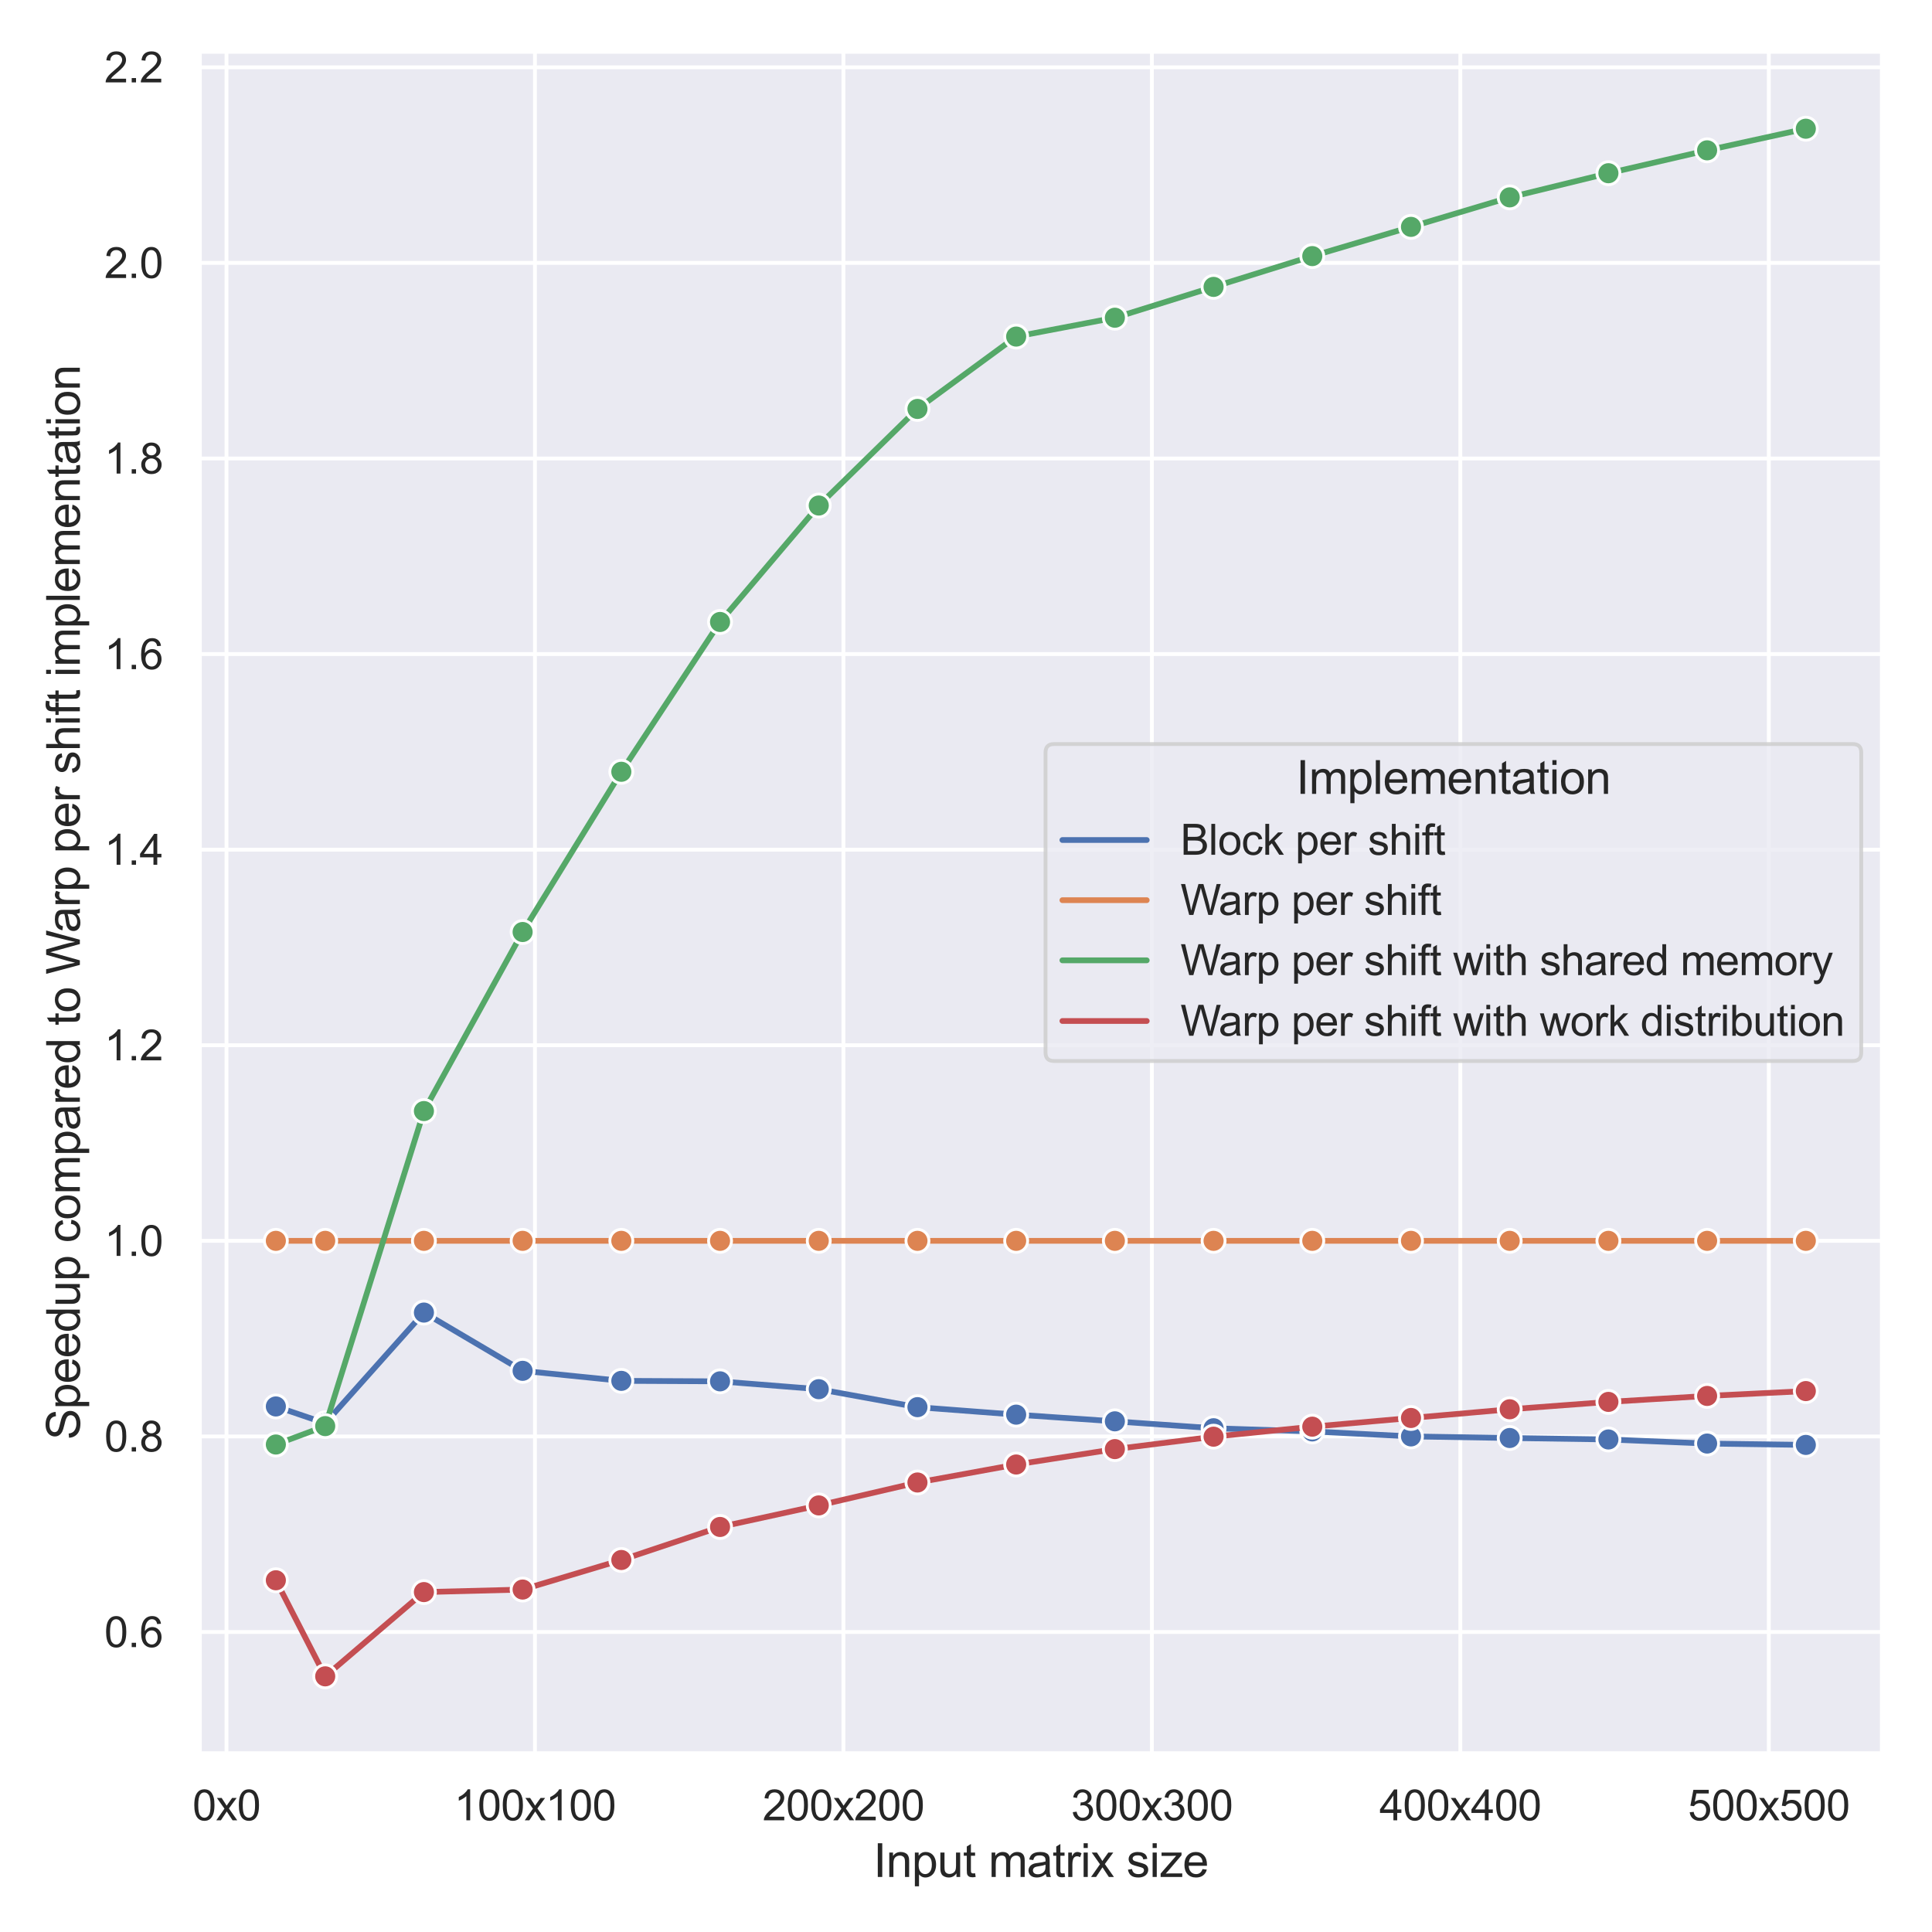 <?xml version="1.0" encoding="utf-8" standalone="no"?>
<!DOCTYPE svg PUBLIC "-//W3C//DTD SVG 1.1//EN"
  "http://www.w3.org/Graphics/SVG/1.1/DTD/svg11.dtd">
<svg xmlns:xlink="http://www.w3.org/1999/xlink" width="504pt" height="504pt" viewBox="0 0 504 504" xmlns="http://www.w3.org/2000/svg" version="1.1">
 <defs>
  <style type="text/css">*{stroke-linejoin: round; stroke-linecap: butt}</style>
 </defs>
 <g id="figure_1">
  <g id="patch_1">
   <path d="M 0 504 
L 504 504 
L 504 0 
L 0 0 
z
" style="fill: #ffffff"/>
  </g>
  <g id="axes_1">
   <g id="patch_2">
    <path d="M 52.007 457.493 
L 491.04 457.493 
L 491.04 13.392 
L 52.007 13.392 
z
" style="fill: #eaeaf2"/>
   </g>
   <g id="matplotlib.axis_1">
    <g id="xtick_1">
     <g id="line2d_1">
      <path d="M 59.088 457.493 
L 59.088 13.392 
" clip-path="url(#pd94c33c356)" style="fill: none; stroke: #ffffff; stroke-linecap: round"/>
     </g>
     <g id="text_1">
      <!-- 0x0 -->
      <g style="fill: #262626" transform="translate(50.221 474.867)scale(0.11 -0.11)">
       <defs>
        <path id="ArialMT-30" d="M 266 2259 
Q 266 3072 433 3567 
Q 600 4063 929 4331 
Q 1259 4600 1759 4600 
Q 2128 4600 2406 4451 
Q 2684 4303 2865 4023 
Q 3047 3744 3150 3342 
Q 3253 2941 3253 2259 
Q 3253 1453 3087 958 
Q 2922 463 2592 192 
Q 2263 -78 1759 -78 
Q 1097 -78 719 397 
Q 266 969 266 2259 
z
M 844 2259 
Q 844 1131 1108 757 
Q 1372 384 1759 384 
Q 2147 384 2411 759 
Q 2675 1134 2675 2259 
Q 2675 3391 2411 3762 
Q 2147 4134 1753 4134 
Q 1366 4134 1134 3806 
Q 844 3388 844 2259 
z
" transform="scale(0.016)"/>
        <path id="ArialMT-78" d="M 47 0 
L 1259 1725 
L 138 3319 
L 841 3319 
L 1350 2541 
Q 1494 2319 1581 2169 
Q 1719 2375 1834 2534 
L 2394 3319 
L 3066 3319 
L 1919 1756 
L 3153 0 
L 2463 0 
L 1781 1031 
L 1600 1309 
L 728 0 
L 47 0 
z
" transform="scale(0.016)"/>
       </defs>
       <use xlink:href="#ArialMT-30"/>
       <use xlink:href="#ArialMT-78" x="55.615"/>
       <use xlink:href="#ArialMT-30" x="105.615"/>
      </g>
     </g>
    </g>
    <g id="xtick_2">
     <g id="line2d_2">
      <path d="M 139.556 457.493 
L 139.556 13.392 
" clip-path="url(#pd94c33c356)" style="fill: none; stroke: #ffffff; stroke-linecap: round"/>
     </g>
     <g id="text_2">
      <!-- 100x100 -->
      <g style="fill: #262626" transform="translate(118.455 474.867)scale(0.11 -0.11)">
       <defs>
        <path id="ArialMT-31" d="M 2384 0 
L 1822 0 
L 1822 3584 
Q 1619 3391 1289 3197 
Q 959 3003 697 2906 
L 697 3450 
Q 1169 3672 1522 3987 
Q 1875 4303 2022 4600 
L 2384 4600 
L 2384 0 
z
" transform="scale(0.016)"/>
       </defs>
       <use xlink:href="#ArialMT-31"/>
       <use xlink:href="#ArialMT-30" x="55.615"/>
       <use xlink:href="#ArialMT-30" x="111.23"/>
       <use xlink:href="#ArialMT-78" x="166.846"/>
       <use xlink:href="#ArialMT-31" x="216.846"/>
       <use xlink:href="#ArialMT-30" x="272.461"/>
       <use xlink:href="#ArialMT-30" x="328.076"/>
      </g>
     </g>
    </g>
    <g id="xtick_3">
     <g id="line2d_3">
      <path d="M 220.024 457.493 
L 220.024 13.392 
" clip-path="url(#pd94c33c356)" style="fill: none; stroke: #ffffff; stroke-linecap: round"/>
     </g>
     <g id="text_3">
      <!-- 200x200 -->
      <g style="fill: #262626" transform="translate(198.923 474.867)scale(0.11 -0.11)">
       <defs>
        <path id="ArialMT-32" d="M 3222 541 
L 3222 0 
L 194 0 
Q 188 203 259 391 
Q 375 700 629 1000 
Q 884 1300 1366 1694 
Q 2113 2306 2375 2664 
Q 2638 3022 2638 3341 
Q 2638 3675 2398 3904 
Q 2159 4134 1775 4134 
Q 1369 4134 1125 3890 
Q 881 3647 878 3216 
L 300 3275 
Q 359 3922 746 4261 
Q 1134 4600 1788 4600 
Q 2447 4600 2831 4234 
Q 3216 3869 3216 3328 
Q 3216 3053 3103 2787 
Q 2991 2522 2730 2228 
Q 2469 1934 1863 1422 
Q 1356 997 1212 845 
Q 1069 694 975 541 
L 3222 541 
z
" transform="scale(0.016)"/>
       </defs>
       <use xlink:href="#ArialMT-32"/>
       <use xlink:href="#ArialMT-30" x="55.615"/>
       <use xlink:href="#ArialMT-30" x="111.23"/>
       <use xlink:href="#ArialMT-78" x="166.846"/>
       <use xlink:href="#ArialMT-32" x="216.846"/>
       <use xlink:href="#ArialMT-30" x="272.461"/>
       <use xlink:href="#ArialMT-30" x="328.076"/>
      </g>
     </g>
    </g>
    <g id="xtick_4">
     <g id="line2d_4">
      <path d="M 300.492 457.493 
L 300.492 13.392 
" clip-path="url(#pd94c33c356)" style="fill: none; stroke: #ffffff; stroke-linecap: round"/>
     </g>
     <g id="text_4">
      <!-- 300x300 -->
      <g style="fill: #262626" transform="translate(279.391 474.867)scale(0.11 -0.11)">
       <defs>
        <path id="ArialMT-33" d="M 269 1209 
L 831 1284 
Q 928 806 1161 595 
Q 1394 384 1728 384 
Q 2125 384 2398 659 
Q 2672 934 2672 1341 
Q 2672 1728 2419 1979 
Q 2166 2231 1775 2231 
Q 1616 2231 1378 2169 
L 1441 2663 
Q 1497 2656 1531 2656 
Q 1891 2656 2178 2843 
Q 2466 3031 2466 3422 
Q 2466 3731 2256 3934 
Q 2047 4138 1716 4138 
Q 1388 4138 1169 3931 
Q 950 3725 888 3313 
L 325 3413 
Q 428 3978 793 4289 
Q 1159 4600 1703 4600 
Q 2078 4600 2393 4439 
Q 2709 4278 2876 4000 
Q 3044 3722 3044 3409 
Q 3044 3113 2884 2869 
Q 2725 2625 2413 2481 
Q 2819 2388 3044 2092 
Q 3269 1797 3269 1353 
Q 3269 753 2831 336 
Q 2394 -81 1725 -81 
Q 1122 -81 723 278 
Q 325 638 269 1209 
z
" transform="scale(0.016)"/>
       </defs>
       <use xlink:href="#ArialMT-33"/>
       <use xlink:href="#ArialMT-30" x="55.615"/>
       <use xlink:href="#ArialMT-30" x="111.23"/>
       <use xlink:href="#ArialMT-78" x="166.846"/>
       <use xlink:href="#ArialMT-33" x="216.846"/>
       <use xlink:href="#ArialMT-30" x="272.461"/>
       <use xlink:href="#ArialMT-30" x="328.076"/>
      </g>
     </g>
    </g>
    <g id="xtick_5">
     <g id="line2d_5">
      <path d="M 380.96 457.493 
L 380.96 13.392 
" clip-path="url(#pd94c33c356)" style="fill: none; stroke: #ffffff; stroke-linecap: round"/>
     </g>
     <g id="text_5">
      <!-- 400x400 -->
      <g style="fill: #262626" transform="translate(359.859 474.867)scale(0.11 -0.11)">
       <defs>
        <path id="ArialMT-34" d="M 2069 0 
L 2069 1097 
L 81 1097 
L 81 1613 
L 2172 4581 
L 2631 4581 
L 2631 1613 
L 3250 1613 
L 3250 1097 
L 2631 1097 
L 2631 0 
L 2069 0 
z
M 2069 1613 
L 2069 3678 
L 634 1613 
L 2069 1613 
z
" transform="scale(0.016)"/>
       </defs>
       <use xlink:href="#ArialMT-34"/>
       <use xlink:href="#ArialMT-30" x="55.615"/>
       <use xlink:href="#ArialMT-30" x="111.23"/>
       <use xlink:href="#ArialMT-78" x="166.846"/>
       <use xlink:href="#ArialMT-34" x="216.846"/>
       <use xlink:href="#ArialMT-30" x="272.461"/>
       <use xlink:href="#ArialMT-30" x="328.076"/>
      </g>
     </g>
    </g>
    <g id="xtick_6">
     <g id="line2d_6">
      <path d="M 461.428 457.493 
L 461.428 13.392 
" clip-path="url(#pd94c33c356)" style="fill: none; stroke: #ffffff; stroke-linecap: round"/>
     </g>
     <g id="text_6">
      <!-- 500x500 -->
      <g style="fill: #262626" transform="translate(440.327 474.867)scale(0.11 -0.11)">
       <defs>
        <path id="ArialMT-35" d="M 266 1200 
L 856 1250 
Q 922 819 1161 601 
Q 1400 384 1738 384 
Q 2144 384 2425 690 
Q 2706 997 2706 1503 
Q 2706 1984 2436 2262 
Q 2166 2541 1728 2541 
Q 1456 2541 1237 2417 
Q 1019 2294 894 2097 
L 366 2166 
L 809 4519 
L 3088 4519 
L 3088 3981 
L 1259 3981 
L 1013 2750 
Q 1425 3038 1878 3038 
Q 2478 3038 2890 2622 
Q 3303 2206 3303 1553 
Q 3303 931 2941 478 
Q 2500 -78 1738 -78 
Q 1113 -78 717 272 
Q 322 622 266 1200 
z
" transform="scale(0.016)"/>
       </defs>
       <use xlink:href="#ArialMT-35"/>
       <use xlink:href="#ArialMT-30" x="55.615"/>
       <use xlink:href="#ArialMT-30" x="111.23"/>
       <use xlink:href="#ArialMT-78" x="166.846"/>
       <use xlink:href="#ArialMT-35" x="216.846"/>
       <use xlink:href="#ArialMT-30" x="272.461"/>
       <use xlink:href="#ArialMT-30" x="328.076"/>
      </g>
     </g>
    </g>
    <g id="text_7">
     <!-- Input matrix size -->
     <g style="fill: #262626" transform="translate(227.844 489.642)scale(0.12 -0.12)">
      <defs>
       <path id="ArialMT-49" d="M 597 0 
L 597 4581 
L 1203 4581 
L 1203 0 
L 597 0 
z
" transform="scale(0.016)"/>
       <path id="ArialMT-6e" d="M 422 0 
L 422 3319 
L 928 3319 
L 928 2847 
Q 1294 3394 1984 3394 
Q 2284 3394 2536 3286 
Q 2788 3178 2913 3003 
Q 3038 2828 3088 2588 
Q 3119 2431 3119 2041 
L 3119 0 
L 2556 0 
L 2556 2019 
Q 2556 2363 2490 2533 
Q 2425 2703 2258 2804 
Q 2091 2906 1866 2906 
Q 1506 2906 1245 2678 
Q 984 2450 984 1813 
L 984 0 
L 422 0 
z
" transform="scale(0.016)"/>
       <path id="ArialMT-70" d="M 422 -1272 
L 422 3319 
L 934 3319 
L 934 2888 
Q 1116 3141 1344 3267 
Q 1572 3394 1897 3394 
Q 2322 3394 2647 3175 
Q 2972 2956 3137 2557 
Q 3303 2159 3303 1684 
Q 3303 1175 3120 767 
Q 2938 359 2589 142 
Q 2241 -75 1856 -75 
Q 1575 -75 1351 44 
Q 1128 163 984 344 
L 984 -1272 
L 422 -1272 
z
M 931 1641 
Q 931 1000 1190 694 
Q 1450 388 1819 388 
Q 2194 388 2461 705 
Q 2728 1022 2728 1688 
Q 2728 2322 2467 2637 
Q 2206 2953 1844 2953 
Q 1484 2953 1207 2617 
Q 931 2281 931 1641 
z
" transform="scale(0.016)"/>
       <path id="ArialMT-75" d="M 2597 0 
L 2597 488 
Q 2209 -75 1544 -75 
Q 1250 -75 995 37 
Q 741 150 617 320 
Q 494 491 444 738 
Q 409 903 409 1263 
L 409 3319 
L 972 3319 
L 972 1478 
Q 972 1038 1006 884 
Q 1059 663 1231 536 
Q 1403 409 1656 409 
Q 1909 409 2131 539 
Q 2353 669 2445 892 
Q 2538 1116 2538 1541 
L 2538 3319 
L 3100 3319 
L 3100 0 
L 2597 0 
z
" transform="scale(0.016)"/>
       <path id="ArialMT-74" d="M 1650 503 
L 1731 6 
Q 1494 -44 1306 -44 
Q 1000 -44 831 53 
Q 663 150 594 308 
Q 525 466 525 972 
L 525 2881 
L 113 2881 
L 113 3319 
L 525 3319 
L 525 4141 
L 1084 4478 
L 1084 3319 
L 1650 3319 
L 1650 2881 
L 1084 2881 
L 1084 941 
Q 1084 700 1114 631 
Q 1144 563 1211 522 
Q 1278 481 1403 481 
Q 1497 481 1650 503 
z
" transform="scale(0.016)"/>
       <path id="ArialMT-20" transform="scale(0.016)"/>
       <path id="ArialMT-6d" d="M 422 0 
L 422 3319 
L 925 3319 
L 925 2853 
Q 1081 3097 1340 3245 
Q 1600 3394 1931 3394 
Q 2300 3394 2536 3241 
Q 2772 3088 2869 2813 
Q 3263 3394 3894 3394 
Q 4388 3394 4653 3120 
Q 4919 2847 4919 2278 
L 4919 0 
L 4359 0 
L 4359 2091 
Q 4359 2428 4304 2576 
Q 4250 2725 4106 2815 
Q 3963 2906 3769 2906 
Q 3419 2906 3187 2673 
Q 2956 2441 2956 1928 
L 2956 0 
L 2394 0 
L 2394 2156 
Q 2394 2531 2256 2718 
Q 2119 2906 1806 2906 
Q 1569 2906 1367 2781 
Q 1166 2656 1075 2415 
Q 984 2175 984 1722 
L 984 0 
L 422 0 
z
" transform="scale(0.016)"/>
       <path id="ArialMT-61" d="M 2588 409 
Q 2275 144 1986 34 
Q 1697 -75 1366 -75 
Q 819 -75 525 192 
Q 231 459 231 875 
Q 231 1119 342 1320 
Q 453 1522 633 1644 
Q 813 1766 1038 1828 
Q 1203 1872 1538 1913 
Q 2219 1994 2541 2106 
Q 2544 2222 2544 2253 
Q 2544 2597 2384 2738 
Q 2169 2928 1744 2928 
Q 1347 2928 1158 2789 
Q 969 2650 878 2297 
L 328 2372 
Q 403 2725 575 2942 
Q 747 3159 1072 3276 
Q 1397 3394 1825 3394 
Q 2250 3394 2515 3294 
Q 2781 3194 2906 3042 
Q 3031 2891 3081 2659 
Q 3109 2516 3109 2141 
L 3109 1391 
Q 3109 606 3145 398 
Q 3181 191 3288 0 
L 2700 0 
Q 2613 175 2588 409 
z
M 2541 1666 
Q 2234 1541 1622 1453 
Q 1275 1403 1131 1340 
Q 988 1278 909 1158 
Q 831 1038 831 891 
Q 831 666 1001 516 
Q 1172 366 1500 366 
Q 1825 366 2078 508 
Q 2331 650 2450 897 
Q 2541 1088 2541 1459 
L 2541 1666 
z
" transform="scale(0.016)"/>
       <path id="ArialMT-72" d="M 416 0 
L 416 3319 
L 922 3319 
L 922 2816 
Q 1116 3169 1280 3281 
Q 1444 3394 1641 3394 
Q 1925 3394 2219 3213 
L 2025 2691 
Q 1819 2813 1613 2813 
Q 1428 2813 1281 2702 
Q 1134 2591 1072 2394 
Q 978 2094 978 1738 
L 978 0 
L 416 0 
z
" transform="scale(0.016)"/>
       <path id="ArialMT-69" d="M 425 3934 
L 425 4581 
L 988 4581 
L 988 3934 
L 425 3934 
z
M 425 0 
L 425 3319 
L 988 3319 
L 988 0 
L 425 0 
z
" transform="scale(0.016)"/>
       <path id="ArialMT-73" d="M 197 991 
L 753 1078 
Q 800 744 1014 566 
Q 1228 388 1613 388 
Q 2000 388 2187 545 
Q 2375 703 2375 916 
Q 2375 1106 2209 1216 
Q 2094 1291 1634 1406 
Q 1016 1563 777 1677 
Q 538 1791 414 1992 
Q 291 2194 291 2438 
Q 291 2659 392 2848 
Q 494 3038 669 3163 
Q 800 3259 1026 3326 
Q 1253 3394 1513 3394 
Q 1903 3394 2198 3281 
Q 2494 3169 2634 2976 
Q 2775 2784 2828 2463 
L 2278 2388 
Q 2241 2644 2061 2787 
Q 1881 2931 1553 2931 
Q 1166 2931 1000 2803 
Q 834 2675 834 2503 
Q 834 2394 903 2306 
Q 972 2216 1119 2156 
Q 1203 2125 1616 2013 
Q 2213 1853 2448 1751 
Q 2684 1650 2818 1456 
Q 2953 1263 2953 975 
Q 2953 694 2789 445 
Q 2625 197 2315 61 
Q 2006 -75 1616 -75 
Q 969 -75 630 194 
Q 291 463 197 991 
z
" transform="scale(0.016)"/>
       <path id="ArialMT-7a" d="M 125 0 
L 125 456 
L 2238 2881 
Q 1878 2863 1603 2863 
L 250 2863 
L 250 3319 
L 2963 3319 
L 2963 2947 
L 1166 841 
L 819 456 
Q 1197 484 1528 484 
L 3063 484 
L 3063 0 
L 125 0 
z
" transform="scale(0.016)"/>
       <path id="ArialMT-65" d="M 2694 1069 
L 3275 997 
Q 3138 488 2766 206 
Q 2394 -75 1816 -75 
Q 1088 -75 661 373 
Q 234 822 234 1631 
Q 234 2469 665 2931 
Q 1097 3394 1784 3394 
Q 2450 3394 2872 2941 
Q 3294 2488 3294 1666 
Q 3294 1616 3291 1516 
L 816 1516 
Q 847 969 1125 678 
Q 1403 388 1819 388 
Q 2128 388 2347 550 
Q 2566 713 2694 1069 
z
M 847 1978 
L 2700 1978 
Q 2663 2397 2488 2606 
Q 2219 2931 1791 2931 
Q 1403 2931 1139 2672 
Q 875 2413 847 1978 
z
" transform="scale(0.016)"/>
      </defs>
      <use xlink:href="#ArialMT-49"/>
      <use xlink:href="#ArialMT-6e" x="27.783"/>
      <use xlink:href="#ArialMT-70" x="83.398"/>
      <use xlink:href="#ArialMT-75" x="139.014"/>
      <use xlink:href="#ArialMT-74" x="194.629"/>
      <use xlink:href="#ArialMT-20" x="222.412"/>
      <use xlink:href="#ArialMT-6d" x="250.195"/>
      <use xlink:href="#ArialMT-61" x="333.496"/>
      <use xlink:href="#ArialMT-74" x="389.111"/>
      <use xlink:href="#ArialMT-72" x="416.895"/>
      <use xlink:href="#ArialMT-69" x="450.195"/>
      <use xlink:href="#ArialMT-78" x="472.412"/>
      <use xlink:href="#ArialMT-20" x="522.412"/>
      <use xlink:href="#ArialMT-73" x="550.195"/>
      <use xlink:href="#ArialMT-69" x="600.195"/>
      <use xlink:href="#ArialMT-7a" x="622.412"/>
      <use xlink:href="#ArialMT-65" x="672.412"/>
     </g>
    </g>
   </g>
   <g id="matplotlib.axis_2">
    <g id="ytick_1">
     <g id="line2d_7">
      <path d="M 52.007 425.742 
L 491.04 425.742 
" clip-path="url(#pd94c33c356)" style="fill: none; stroke: #ffffff; stroke-linecap: round"/>
     </g>
     <g id="text_8">
      <!-- 0.6 -->
      <g style="fill: #262626" transform="translate(27.217 429.679)scale(0.11 -0.11)">
       <defs>
        <path id="ArialMT-2e" d="M 581 0 
L 581 641 
L 1222 641 
L 1222 0 
L 581 0 
z
" transform="scale(0.016)"/>
        <path id="ArialMT-36" d="M 3184 3459 
L 2625 3416 
Q 2550 3747 2413 3897 
Q 2184 4138 1850 4138 
Q 1581 4138 1378 3988 
Q 1113 3794 959 3422 
Q 806 3050 800 2363 
Q 1003 2672 1297 2822 
Q 1591 2972 1913 2972 
Q 2475 2972 2870 2558 
Q 3266 2144 3266 1488 
Q 3266 1056 3080 686 
Q 2894 316 2569 119 
Q 2244 -78 1831 -78 
Q 1128 -78 684 439 
Q 241 956 241 2144 
Q 241 3472 731 4075 
Q 1159 4600 1884 4600 
Q 2425 4600 2770 4297 
Q 3116 3994 3184 3459 
z
M 888 1484 
Q 888 1194 1011 928 
Q 1134 663 1356 523 
Q 1578 384 1822 384 
Q 2178 384 2434 671 
Q 2691 959 2691 1453 
Q 2691 1928 2437 2201 
Q 2184 2475 1800 2475 
Q 1419 2475 1153 2201 
Q 888 1928 888 1484 
z
" transform="scale(0.016)"/>
       </defs>
       <use xlink:href="#ArialMT-30"/>
       <use xlink:href="#ArialMT-2e" x="55.615"/>
       <use xlink:href="#ArialMT-36" x="83.398"/>
      </g>
     </g>
    </g>
    <g id="ytick_2">
     <g id="line2d_8">
      <path d="M 52.007 374.719 
L 491.04 374.719 
" clip-path="url(#pd94c33c356)" style="fill: none; stroke: #ffffff; stroke-linecap: round"/>
     </g>
     <g id="text_9">
      <!-- 0.8 -->
      <g style="fill: #262626" transform="translate(27.217 378.656)scale(0.11 -0.11)">
       <defs>
        <path id="ArialMT-38" d="M 1131 2484 
Q 781 2613 612 2850 
Q 444 3088 444 3419 
Q 444 3919 803 4259 
Q 1163 4600 1759 4600 
Q 2359 4600 2725 4251 
Q 3091 3903 3091 3403 
Q 3091 3084 2923 2848 
Q 2756 2613 2416 2484 
Q 2838 2347 3058 2040 
Q 3278 1734 3278 1309 
Q 3278 722 2862 322 
Q 2447 -78 1769 -78 
Q 1091 -78 675 323 
Q 259 725 259 1325 
Q 259 1772 486 2073 
Q 713 2375 1131 2484 
z
M 1019 3438 
Q 1019 3113 1228 2906 
Q 1438 2700 1772 2700 
Q 2097 2700 2305 2904 
Q 2513 3109 2513 3406 
Q 2513 3716 2298 3927 
Q 2084 4138 1766 4138 
Q 1444 4138 1231 3931 
Q 1019 3725 1019 3438 
z
M 838 1322 
Q 838 1081 952 856 
Q 1066 631 1291 507 
Q 1516 384 1775 384 
Q 2178 384 2440 643 
Q 2703 903 2703 1303 
Q 2703 1709 2433 1975 
Q 2163 2241 1756 2241 
Q 1359 2241 1098 1978 
Q 838 1716 838 1322 
z
" transform="scale(0.016)"/>
       </defs>
       <use xlink:href="#ArialMT-30"/>
       <use xlink:href="#ArialMT-2e" x="55.615"/>
       <use xlink:href="#ArialMT-38" x="83.398"/>
      </g>
     </g>
    </g>
    <g id="ytick_3">
     <g id="line2d_9">
      <path d="M 52.007 323.696 
L 491.04 323.696 
" clip-path="url(#pd94c33c356)" style="fill: none; stroke: #ffffff; stroke-linecap: round"/>
     </g>
     <g id="text_10">
      <!-- 1.0 -->
      <g style="fill: #262626" transform="translate(27.217 327.632)scale(0.11 -0.11)">
       <use xlink:href="#ArialMT-31"/>
       <use xlink:href="#ArialMT-2e" x="55.615"/>
       <use xlink:href="#ArialMT-30" x="83.398"/>
      </g>
     </g>
    </g>
    <g id="ytick_4">
     <g id="line2d_10">
      <path d="M 52.007 272.672 
L 491.04 272.672 
" clip-path="url(#pd94c33c356)" style="fill: none; stroke: #ffffff; stroke-linecap: round"/>
     </g>
     <g id="text_11">
      <!-- 1.2 -->
      <g style="fill: #262626" transform="translate(27.217 276.609)scale(0.11 -0.11)">
       <use xlink:href="#ArialMT-31"/>
       <use xlink:href="#ArialMT-2e" x="55.615"/>
       <use xlink:href="#ArialMT-32" x="83.398"/>
      </g>
     </g>
    </g>
    <g id="ytick_5">
     <g id="line2d_11">
      <path d="M 52.007 221.649 
L 491.04 221.649 
" clip-path="url(#pd94c33c356)" style="fill: none; stroke: #ffffff; stroke-linecap: round"/>
     </g>
     <g id="text_12">
      <!-- 1.4 -->
      <g style="fill: #262626" transform="translate(27.217 225.586)scale(0.11 -0.11)">
       <use xlink:href="#ArialMT-31"/>
       <use xlink:href="#ArialMT-2e" x="55.615"/>
       <use xlink:href="#ArialMT-34" x="83.398"/>
      </g>
     </g>
    </g>
    <g id="ytick_6">
     <g id="line2d_12">
      <path d="M 52.007 170.626 
L 491.04 170.626 
" clip-path="url(#pd94c33c356)" style="fill: none; stroke: #ffffff; stroke-linecap: round"/>
     </g>
     <g id="text_13">
      <!-- 1.6 -->
      <g style="fill: #262626" transform="translate(27.217 174.563)scale(0.11 -0.11)">
       <use xlink:href="#ArialMT-31"/>
       <use xlink:href="#ArialMT-2e" x="55.615"/>
       <use xlink:href="#ArialMT-36" x="83.398"/>
      </g>
     </g>
    </g>
    <g id="ytick_7">
     <g id="line2d_13">
      <path d="M 52.007 119.603 
L 491.04 119.603 
" clip-path="url(#pd94c33c356)" style="fill: none; stroke: #ffffff; stroke-linecap: round"/>
     </g>
     <g id="text_14">
      <!-- 1.8 -->
      <g style="fill: #262626" transform="translate(27.217 123.539)scale(0.11 -0.11)">
       <use xlink:href="#ArialMT-31"/>
       <use xlink:href="#ArialMT-2e" x="55.615"/>
       <use xlink:href="#ArialMT-38" x="83.398"/>
      </g>
     </g>
    </g>
    <g id="ytick_8">
     <g id="line2d_14">
      <path d="M 52.007 68.579 
L 491.04 68.579 
" clip-path="url(#pd94c33c356)" style="fill: none; stroke: #ffffff; stroke-linecap: round"/>
     </g>
     <g id="text_15">
      <!-- 2.0 -->
      <g style="fill: #262626" transform="translate(27.217 72.516)scale(0.11 -0.11)">
       <use xlink:href="#ArialMT-32"/>
       <use xlink:href="#ArialMT-2e" x="55.615"/>
       <use xlink:href="#ArialMT-30" x="83.398"/>
      </g>
     </g>
    </g>
    <g id="ytick_9">
     <g id="line2d_15">
      <path d="M 52.007 17.556 
L 491.04 17.556 
" clip-path="url(#pd94c33c356)" style="fill: none; stroke: #ffffff; stroke-linecap: round"/>
     </g>
     <g id="text_16">
      <!-- 2.2 -->
      <g style="fill: #262626" transform="translate(27.217 21.493)scale(0.11 -0.11)">
       <use xlink:href="#ArialMT-32"/>
       <use xlink:href="#ArialMT-2e" x="55.615"/>
       <use xlink:href="#ArialMT-32" x="83.398"/>
      </g>
     </g>
    </g>
    <g id="text_17">
     <!-- Speedup compared to Warp per shift implementation -->
     <g style="fill: #262626" transform="translate(20.832 375.615)rotate(-90)scale(0.12 -0.12)">
      <defs>
       <path id="ArialMT-53" d="M 288 1472 
L 859 1522 
Q 900 1178 1048 958 
Q 1197 738 1509 602 
Q 1822 466 2213 466 
Q 2559 466 2825 569 
Q 3091 672 3220 851 
Q 3350 1031 3350 1244 
Q 3350 1459 3225 1620 
Q 3100 1781 2813 1891 
Q 2628 1963 1997 2114 
Q 1366 2266 1113 2400 
Q 784 2572 623 2826 
Q 463 3081 463 3397 
Q 463 3744 659 4045 
Q 856 4347 1234 4503 
Q 1613 4659 2075 4659 
Q 2584 4659 2973 4495 
Q 3363 4331 3572 4012 
Q 3781 3694 3797 3291 
L 3216 3247 
Q 3169 3681 2898 3903 
Q 2628 4125 2100 4125 
Q 1550 4125 1298 3923 
Q 1047 3722 1047 3438 
Q 1047 3191 1225 3031 
Q 1400 2872 2139 2705 
Q 2878 2538 3153 2413 
Q 3553 2228 3743 1945 
Q 3934 1663 3934 1294 
Q 3934 928 3725 604 
Q 3516 281 3123 101 
Q 2731 -78 2241 -78 
Q 1619 -78 1198 103 
Q 778 284 539 648 
Q 300 1013 288 1472 
z
" transform="scale(0.016)"/>
       <path id="ArialMT-64" d="M 2575 0 
L 2575 419 
Q 2259 -75 1647 -75 
Q 1250 -75 917 144 
Q 584 363 401 755 
Q 219 1147 219 1656 
Q 219 2153 384 2558 
Q 550 2963 881 3178 
Q 1213 3394 1622 3394 
Q 1922 3394 2156 3267 
Q 2391 3141 2538 2938 
L 2538 4581 
L 3097 4581 
L 3097 0 
L 2575 0 
z
M 797 1656 
Q 797 1019 1065 703 
Q 1334 388 1700 388 
Q 2069 388 2326 689 
Q 2584 991 2584 1609 
Q 2584 2291 2321 2609 
Q 2059 2928 1675 2928 
Q 1300 2928 1048 2622 
Q 797 2316 797 1656 
z
" transform="scale(0.016)"/>
       <path id="ArialMT-63" d="M 2588 1216 
L 3141 1144 
Q 3050 572 2676 248 
Q 2303 -75 1759 -75 
Q 1078 -75 664 370 
Q 250 816 250 1647 
Q 250 2184 428 2587 
Q 606 2991 970 3192 
Q 1334 3394 1763 3394 
Q 2303 3394 2647 3120 
Q 2991 2847 3088 2344 
L 2541 2259 
Q 2463 2594 2264 2762 
Q 2066 2931 1784 2931 
Q 1359 2931 1093 2626 
Q 828 2322 828 1663 
Q 828 994 1084 691 
Q 1341 388 1753 388 
Q 2084 388 2306 591 
Q 2528 794 2588 1216 
z
" transform="scale(0.016)"/>
       <path id="ArialMT-6f" d="M 213 1659 
Q 213 2581 725 3025 
Q 1153 3394 1769 3394 
Q 2453 3394 2887 2945 
Q 3322 2497 3322 1706 
Q 3322 1066 3130 698 
Q 2938 331 2570 128 
Q 2203 -75 1769 -75 
Q 1072 -75 642 372 
Q 213 819 213 1659 
z
M 791 1659 
Q 791 1022 1069 705 
Q 1347 388 1769 388 
Q 2188 388 2466 706 
Q 2744 1025 2744 1678 
Q 2744 2294 2464 2611 
Q 2184 2928 1769 2928 
Q 1347 2928 1069 2612 
Q 791 2297 791 1659 
z
" transform="scale(0.016)"/>
       <path id="ArialMT-57" d="M 1294 0 
L 78 4581 
L 700 4581 
L 1397 1578 
Q 1509 1106 1591 641 
Q 1766 1375 1797 1488 
L 2669 4581 
L 3400 4581 
L 4056 2263 
Q 4303 1400 4413 641 
Q 4500 1075 4641 1638 
L 5359 4581 
L 5969 4581 
L 4713 0 
L 4128 0 
L 3163 3491 
Q 3041 3928 3019 4028 
Q 2947 3713 2884 3491 
L 1913 0 
L 1294 0 
z
" transform="scale(0.016)"/>
       <path id="ArialMT-68" d="M 422 0 
L 422 4581 
L 984 4581 
L 984 2938 
Q 1378 3394 1978 3394 
Q 2347 3394 2619 3248 
Q 2891 3103 3008 2847 
Q 3125 2591 3125 2103 
L 3125 0 
L 2563 0 
L 2563 2103 
Q 2563 2525 2380 2717 
Q 2197 2909 1863 2909 
Q 1613 2909 1392 2779 
Q 1172 2650 1078 2428 
Q 984 2206 984 1816 
L 984 0 
L 422 0 
z
" transform="scale(0.016)"/>
       <path id="ArialMT-66" d="M 556 0 
L 556 2881 
L 59 2881 
L 59 3319 
L 556 3319 
L 556 3672 
Q 556 4006 616 4169 
Q 697 4388 901 4523 
Q 1106 4659 1475 4659 
Q 1713 4659 2000 4603 
L 1916 4113 
Q 1741 4144 1584 4144 
Q 1328 4144 1222 4034 
Q 1116 3925 1116 3625 
L 1116 3319 
L 1763 3319 
L 1763 2881 
L 1116 2881 
L 1116 0 
L 556 0 
z
" transform="scale(0.016)"/>
       <path id="ArialMT-6c" d="M 409 0 
L 409 4581 
L 972 4581 
L 972 0 
L 409 0 
z
" transform="scale(0.016)"/>
      </defs>
      <use xlink:href="#ArialMT-53"/>
      <use xlink:href="#ArialMT-70" x="66.699"/>
      <use xlink:href="#ArialMT-65" x="122.314"/>
      <use xlink:href="#ArialMT-65" x="177.93"/>
      <use xlink:href="#ArialMT-64" x="233.545"/>
      <use xlink:href="#ArialMT-75" x="289.16"/>
      <use xlink:href="#ArialMT-70" x="344.775"/>
      <use xlink:href="#ArialMT-20" x="400.391"/>
      <use xlink:href="#ArialMT-63" x="428.174"/>
      <use xlink:href="#ArialMT-6f" x="478.174"/>
      <use xlink:href="#ArialMT-6d" x="533.789"/>
      <use xlink:href="#ArialMT-70" x="617.09"/>
      <use xlink:href="#ArialMT-61" x="672.705"/>
      <use xlink:href="#ArialMT-72" x="728.32"/>
      <use xlink:href="#ArialMT-65" x="761.621"/>
      <use xlink:href="#ArialMT-64" x="817.236"/>
      <use xlink:href="#ArialMT-20" x="872.852"/>
      <use xlink:href="#ArialMT-74" x="900.635"/>
      <use xlink:href="#ArialMT-6f" x="928.418"/>
      <use xlink:href="#ArialMT-20" x="984.033"/>
      <use xlink:href="#ArialMT-57" x="1011.816"/>
      <use xlink:href="#ArialMT-61" x="1102.451"/>
      <use xlink:href="#ArialMT-72" x="1158.066"/>
      <use xlink:href="#ArialMT-70" x="1191.367"/>
      <use xlink:href="#ArialMT-20" x="1246.982"/>
      <use xlink:href="#ArialMT-70" x="1274.766"/>
      <use xlink:href="#ArialMT-65" x="1330.381"/>
      <use xlink:href="#ArialMT-72" x="1385.996"/>
      <use xlink:href="#ArialMT-20" x="1419.297"/>
      <use xlink:href="#ArialMT-73" x="1447.08"/>
      <use xlink:href="#ArialMT-68" x="1497.08"/>
      <use xlink:href="#ArialMT-69" x="1552.695"/>
      <use xlink:href="#ArialMT-66" x="1574.912"/>
      <use xlink:href="#ArialMT-74" x="1602.695"/>
      <use xlink:href="#ArialMT-20" x="1630.479"/>
      <use xlink:href="#ArialMT-69" x="1658.262"/>
      <use xlink:href="#ArialMT-6d" x="1680.479"/>
      <use xlink:href="#ArialMT-70" x="1763.779"/>
      <use xlink:href="#ArialMT-6c" x="1819.395"/>
      <use xlink:href="#ArialMT-65" x="1841.611"/>
      <use xlink:href="#ArialMT-6d" x="1897.227"/>
      <use xlink:href="#ArialMT-65" x="1980.527"/>
      <use xlink:href="#ArialMT-6e" x="2036.143"/>
      <use xlink:href="#ArialMT-74" x="2091.758"/>
      <use xlink:href="#ArialMT-61" x="2119.541"/>
      <use xlink:href="#ArialMT-74" x="2175.156"/>
      <use xlink:href="#ArialMT-69" x="2202.939"/>
      <use xlink:href="#ArialMT-6f" x="2225.156"/>
      <use xlink:href="#ArialMT-6e" x="2280.771"/>
     </g>
    </g>
   </g>
   <g id="line2d_16">
    <path d="M 71.963 366.902 
L 84.838 371.277 
L 110.588 342.411 
L 136.337 357.606 
L 162.087 360.223 
L 187.837 360.351 
L 213.587 362.398 
L 239.336 367.082 
L 265.086 369.039 
L 290.836 370.782 
L 316.585 372.584 
L 342.335 373.416 
L 368.085 374.717 
L 393.835 375.132 
L 419.584 375.513 
L 445.334 376.578 
L 471.084 376.934 
" clip-path="url(#pd94c33c356)" style="fill: none; stroke: #4c72b0; stroke-width: 1.5; stroke-linecap: round"/>
    <defs>
     <path id="m86b4da14db" d="M 0 3 
C 0.796 3 1.559 2.684 2.121 2.121 
C 2.684 1.559 3 0.796 3 0 
C 3 -0.796 2.684 -1.559 2.121 -2.121 
C 1.559 -2.684 0.796 -3 0 -3 
C -0.796 -3 -1.559 -2.684 -2.121 -2.121 
C -2.684 -1.559 -3 -0.796 -3 0 
C -3 0.796 -2.684 1.559 -2.121 2.121 
C -1.559 2.684 -0.796 3 0 3 
z
" style="stroke: #ffffff; stroke-width: 0.75"/>
    </defs>
    <g clip-path="url(#pd94c33c356)">
     <use xlink:href="#m86b4da14db" x="71.963" y="366.902" style="fill: #4c72b0; stroke: #ffffff; stroke-width: 0.75"/>
     <use xlink:href="#m86b4da14db" x="84.838" y="371.277" style="fill: #4c72b0; stroke: #ffffff; stroke-width: 0.75"/>
     <use xlink:href="#m86b4da14db" x="110.588" y="342.411" style="fill: #4c72b0; stroke: #ffffff; stroke-width: 0.75"/>
     <use xlink:href="#m86b4da14db" x="136.337" y="357.606" style="fill: #4c72b0; stroke: #ffffff; stroke-width: 0.75"/>
     <use xlink:href="#m86b4da14db" x="162.087" y="360.223" style="fill: #4c72b0; stroke: #ffffff; stroke-width: 0.75"/>
     <use xlink:href="#m86b4da14db" x="187.837" y="360.351" style="fill: #4c72b0; stroke: #ffffff; stroke-width: 0.75"/>
     <use xlink:href="#m86b4da14db" x="213.587" y="362.398" style="fill: #4c72b0; stroke: #ffffff; stroke-width: 0.75"/>
     <use xlink:href="#m86b4da14db" x="239.336" y="367.082" style="fill: #4c72b0; stroke: #ffffff; stroke-width: 0.75"/>
     <use xlink:href="#m86b4da14db" x="265.086" y="369.039" style="fill: #4c72b0; stroke: #ffffff; stroke-width: 0.75"/>
     <use xlink:href="#m86b4da14db" x="290.836" y="370.782" style="fill: #4c72b0; stroke: #ffffff; stroke-width: 0.75"/>
     <use xlink:href="#m86b4da14db" x="316.585" y="372.584" style="fill: #4c72b0; stroke: #ffffff; stroke-width: 0.75"/>
     <use xlink:href="#m86b4da14db" x="342.335" y="373.416" style="fill: #4c72b0; stroke: #ffffff; stroke-width: 0.75"/>
     <use xlink:href="#m86b4da14db" x="368.085" y="374.717" style="fill: #4c72b0; stroke: #ffffff; stroke-width: 0.75"/>
     <use xlink:href="#m86b4da14db" x="393.835" y="375.132" style="fill: #4c72b0; stroke: #ffffff; stroke-width: 0.75"/>
     <use xlink:href="#m86b4da14db" x="419.584" y="375.513" style="fill: #4c72b0; stroke: #ffffff; stroke-width: 0.75"/>
     <use xlink:href="#m86b4da14db" x="445.334" y="376.578" style="fill: #4c72b0; stroke: #ffffff; stroke-width: 0.75"/>
     <use xlink:href="#m86b4da14db" x="471.084" y="376.934" style="fill: #4c72b0; stroke: #ffffff; stroke-width: 0.75"/>
    </g>
   </g>
   <g id="line2d_17">
    <path d="M 71.963 323.696 
L 84.838 323.696 
L 110.588 323.696 
L 136.337 323.696 
L 162.087 323.696 
L 187.837 323.696 
L 213.587 323.696 
L 239.336 323.696 
L 265.086 323.696 
L 290.836 323.696 
L 316.585 323.696 
L 342.335 323.696 
L 368.085 323.696 
L 393.835 323.696 
L 419.584 323.696 
L 445.334 323.696 
L 471.084 323.696 
" clip-path="url(#pd94c33c356)" style="fill: none; stroke: #dd8452; stroke-width: 1.5; stroke-linecap: round"/>
    <defs>
     <path id="mbd9ee29e0e" d="M 0 3 
C 0.796 3 1.559 2.684 2.121 2.121 
C 2.684 1.559 3 0.796 3 0 
C 3 -0.796 2.684 -1.559 2.121 -2.121 
C 1.559 -2.684 0.796 -3 0 -3 
C -0.796 -3 -1.559 -2.684 -2.121 -2.121 
C -2.684 -1.559 -3 -0.796 -3 0 
C -3 0.796 -2.684 1.559 -2.121 2.121 
C -1.559 2.684 -0.796 3 0 3 
z
" style="stroke: #ffffff; stroke-width: 0.75"/>
    </defs>
    <g clip-path="url(#pd94c33c356)">
     <use xlink:href="#mbd9ee29e0e" x="71.963" y="323.696" style="fill: #dd8452; stroke: #ffffff; stroke-width: 0.75"/>
     <use xlink:href="#mbd9ee29e0e" x="84.838" y="323.696" style="fill: #dd8452; stroke: #ffffff; stroke-width: 0.75"/>
     <use xlink:href="#mbd9ee29e0e" x="110.588" y="323.696" style="fill: #dd8452; stroke: #ffffff; stroke-width: 0.75"/>
     <use xlink:href="#mbd9ee29e0e" x="136.337" y="323.696" style="fill: #dd8452; stroke: #ffffff; stroke-width: 0.75"/>
     <use xlink:href="#mbd9ee29e0e" x="162.087" y="323.696" style="fill: #dd8452; stroke: #ffffff; stroke-width: 0.75"/>
     <use xlink:href="#mbd9ee29e0e" x="187.837" y="323.696" style="fill: #dd8452; stroke: #ffffff; stroke-width: 0.75"/>
     <use xlink:href="#mbd9ee29e0e" x="213.587" y="323.696" style="fill: #dd8452; stroke: #ffffff; stroke-width: 0.75"/>
     <use xlink:href="#mbd9ee29e0e" x="239.336" y="323.696" style="fill: #dd8452; stroke: #ffffff; stroke-width: 0.75"/>
     <use xlink:href="#mbd9ee29e0e" x="265.086" y="323.696" style="fill: #dd8452; stroke: #ffffff; stroke-width: 0.75"/>
     <use xlink:href="#mbd9ee29e0e" x="290.836" y="323.696" style="fill: #dd8452; stroke: #ffffff; stroke-width: 0.75"/>
     <use xlink:href="#mbd9ee29e0e" x="316.585" y="323.696" style="fill: #dd8452; stroke: #ffffff; stroke-width: 0.75"/>
     <use xlink:href="#mbd9ee29e0e" x="342.335" y="323.696" style="fill: #dd8452; stroke: #ffffff; stroke-width: 0.75"/>
     <use xlink:href="#mbd9ee29e0e" x="368.085" y="323.696" style="fill: #dd8452; stroke: #ffffff; stroke-width: 0.75"/>
     <use xlink:href="#mbd9ee29e0e" x="393.835" y="323.696" style="fill: #dd8452; stroke: #ffffff; stroke-width: 0.75"/>
     <use xlink:href="#mbd9ee29e0e" x="419.584" y="323.696" style="fill: #dd8452; stroke: #ffffff; stroke-width: 0.75"/>
     <use xlink:href="#mbd9ee29e0e" x="445.334" y="323.696" style="fill: #dd8452; stroke: #ffffff; stroke-width: 0.75"/>
     <use xlink:href="#mbd9ee29e0e" x="471.084" y="323.696" style="fill: #dd8452; stroke: #ffffff; stroke-width: 0.75"/>
    </g>
   </g>
   <g id="line2d_18">
    <path d="M 71.963 376.829 
L 84.838 372.03 
L 110.588 289.842 
L 136.337 243.134 
L 162.087 201.334 
L 187.837 162.252 
L 213.587 131.876 
L 239.336 106.677 
L 265.086 87.8 
L 290.836 82.884 
L 316.585 74.843 
L 342.335 66.81 
L 368.085 59.183 
L 393.835 51.487 
L 419.584 45.189 
L 445.334 39.217 
L 471.084 33.578 
" clip-path="url(#pd94c33c356)" style="fill: none; stroke: #55a868; stroke-width: 1.5; stroke-linecap: round"/>
    <defs>
     <path id="mbd9239a428" d="M 0 3 
C 0.796 3 1.559 2.684 2.121 2.121 
C 2.684 1.559 3 0.796 3 0 
C 3 -0.796 2.684 -1.559 2.121 -2.121 
C 1.559 -2.684 0.796 -3 0 -3 
C -0.796 -3 -1.559 -2.684 -2.121 -2.121 
C -2.684 -1.559 -3 -0.796 -3 0 
C -3 0.796 -2.684 1.559 -2.121 2.121 
C -1.559 2.684 -0.796 3 0 3 
z
" style="stroke: #ffffff; stroke-width: 0.75"/>
    </defs>
    <g clip-path="url(#pd94c33c356)">
     <use xlink:href="#mbd9239a428" x="71.963" y="376.829" style="fill: #55a868; stroke: #ffffff; stroke-width: 0.75"/>
     <use xlink:href="#mbd9239a428" x="84.838" y="372.03" style="fill: #55a868; stroke: #ffffff; stroke-width: 0.75"/>
     <use xlink:href="#mbd9239a428" x="110.588" y="289.842" style="fill: #55a868; stroke: #ffffff; stroke-width: 0.75"/>
     <use xlink:href="#mbd9239a428" x="136.337" y="243.134" style="fill: #55a868; stroke: #ffffff; stroke-width: 0.75"/>
     <use xlink:href="#mbd9239a428" x="162.087" y="201.334" style="fill: #55a868; stroke: #ffffff; stroke-width: 0.75"/>
     <use xlink:href="#mbd9239a428" x="187.837" y="162.252" style="fill: #55a868; stroke: #ffffff; stroke-width: 0.75"/>
     <use xlink:href="#mbd9239a428" x="213.587" y="131.876" style="fill: #55a868; stroke: #ffffff; stroke-width: 0.75"/>
     <use xlink:href="#mbd9239a428" x="239.336" y="106.677" style="fill: #55a868; stroke: #ffffff; stroke-width: 0.75"/>
     <use xlink:href="#mbd9239a428" x="265.086" y="87.8" style="fill: #55a868; stroke: #ffffff; stroke-width: 0.75"/>
     <use xlink:href="#mbd9239a428" x="290.836" y="82.884" style="fill: #55a868; stroke: #ffffff; stroke-width: 0.75"/>
     <use xlink:href="#mbd9239a428" x="316.585" y="74.843" style="fill: #55a868; stroke: #ffffff; stroke-width: 0.75"/>
     <use xlink:href="#mbd9239a428" x="342.335" y="66.81" style="fill: #55a868; stroke: #ffffff; stroke-width: 0.75"/>
     <use xlink:href="#mbd9239a428" x="368.085" y="59.183" style="fill: #55a868; stroke: #ffffff; stroke-width: 0.75"/>
     <use xlink:href="#mbd9239a428" x="393.835" y="51.487" style="fill: #55a868; stroke: #ffffff; stroke-width: 0.75"/>
     <use xlink:href="#mbd9239a428" x="419.584" y="45.189" style="fill: #55a868; stroke: #ffffff; stroke-width: 0.75"/>
     <use xlink:href="#mbd9239a428" x="445.334" y="39.217" style="fill: #55a868; stroke: #ffffff; stroke-width: 0.75"/>
     <use xlink:href="#mbd9239a428" x="471.084" y="33.578" style="fill: #55a868; stroke: #ffffff; stroke-width: 0.75"/>
    </g>
   </g>
   <g id="line2d_19">
    <path d="M 71.963 412.243 
L 84.838 437.307 
L 110.588 415.328 
L 136.337 414.668 
L 162.087 406.955 
L 187.837 398.339 
L 213.587 392.719 
L 239.336 386.737 
L 265.086 382.046 
L 290.836 378.026 
L 316.585 374.787 
L 342.335 372.173 
L 368.085 369.907 
L 393.835 367.638 
L 419.584 365.712 
L 445.334 364.156 
L 471.084 362.89 
" clip-path="url(#pd94c33c356)" style="fill: none; stroke: #c44e52; stroke-width: 1.5; stroke-linecap: round"/>
    <defs>
     <path id="m49e63462f9" d="M 0 3 
C 0.796 3 1.559 2.684 2.121 2.121 
C 2.684 1.559 3 0.796 3 0 
C 3 -0.796 2.684 -1.559 2.121 -2.121 
C 1.559 -2.684 0.796 -3 0 -3 
C -0.796 -3 -1.559 -2.684 -2.121 -2.121 
C -2.684 -1.559 -3 -0.796 -3 0 
C -3 0.796 -2.684 1.559 -2.121 2.121 
C -1.559 2.684 -0.796 3 0 3 
z
" style="stroke: #ffffff; stroke-width: 0.75"/>
    </defs>
    <g clip-path="url(#pd94c33c356)">
     <use xlink:href="#m49e63462f9" x="71.963" y="412.243" style="fill: #c44e52; stroke: #ffffff; stroke-width: 0.75"/>
     <use xlink:href="#m49e63462f9" x="84.838" y="437.307" style="fill: #c44e52; stroke: #ffffff; stroke-width: 0.75"/>
     <use xlink:href="#m49e63462f9" x="110.588" y="415.328" style="fill: #c44e52; stroke: #ffffff; stroke-width: 0.75"/>
     <use xlink:href="#m49e63462f9" x="136.337" y="414.668" style="fill: #c44e52; stroke: #ffffff; stroke-width: 0.75"/>
     <use xlink:href="#m49e63462f9" x="162.087" y="406.955" style="fill: #c44e52; stroke: #ffffff; stroke-width: 0.75"/>
     <use xlink:href="#m49e63462f9" x="187.837" y="398.339" style="fill: #c44e52; stroke: #ffffff; stroke-width: 0.75"/>
     <use xlink:href="#m49e63462f9" x="213.587" y="392.719" style="fill: #c44e52; stroke: #ffffff; stroke-width: 0.75"/>
     <use xlink:href="#m49e63462f9" x="239.336" y="386.737" style="fill: #c44e52; stroke: #ffffff; stroke-width: 0.75"/>
     <use xlink:href="#m49e63462f9" x="265.086" y="382.046" style="fill: #c44e52; stroke: #ffffff; stroke-width: 0.75"/>
     <use xlink:href="#m49e63462f9" x="290.836" y="378.026" style="fill: #c44e52; stroke: #ffffff; stroke-width: 0.75"/>
     <use xlink:href="#m49e63462f9" x="316.585" y="374.787" style="fill: #c44e52; stroke: #ffffff; stroke-width: 0.75"/>
     <use xlink:href="#m49e63462f9" x="342.335" y="372.173" style="fill: #c44e52; stroke: #ffffff; stroke-width: 0.75"/>
     <use xlink:href="#m49e63462f9" x="368.085" y="369.907" style="fill: #c44e52; stroke: #ffffff; stroke-width: 0.75"/>
     <use xlink:href="#m49e63462f9" x="393.835" y="367.638" style="fill: #c44e52; stroke: #ffffff; stroke-width: 0.75"/>
     <use xlink:href="#m49e63462f9" x="419.584" y="365.712" style="fill: #c44e52; stroke: #ffffff; stroke-width: 0.75"/>
     <use xlink:href="#m49e63462f9" x="445.334" y="364.156" style="fill: #c44e52; stroke: #ffffff; stroke-width: 0.75"/>
     <use xlink:href="#m49e63462f9" x="471.084" y="362.89" style="fill: #c44e52; stroke: #ffffff; stroke-width: 0.75"/>
    </g>
   </g>
   <g id="line2d_20"/>
   <g id="line2d_21"/>
   <g id="line2d_22"/>
   <g id="line2d_23"/>
   <g id="patch_3">
    <path d="M 52.007 457.493 
L 52.007 13.392 
" style="fill: none; stroke: #ffffff; stroke-width: 1.25; stroke-linejoin: miter; stroke-linecap: square"/>
   </g>
   <g id="patch_4">
    <path d="M 491.04 457.493 
L 491.04 13.392 
" style="fill: none; stroke: #ffffff; stroke-width: 1.25; stroke-linejoin: miter; stroke-linecap: square"/>
   </g>
   <g id="patch_5">
    <path d="M 52.007 457.493 
L 491.04 457.493 
" style="fill: none; stroke: #ffffff; stroke-width: 1.25; stroke-linejoin: miter; stroke-linecap: square"/>
   </g>
   <g id="patch_6">
    <path d="M 52.007 13.392 
L 491.04 13.392 
" style="fill: none; stroke: #ffffff; stroke-width: 1.25; stroke-linejoin: miter; stroke-linecap: square"/>
   </g>
   <g id="legend_1">
    <g id="patch_7">
     <path d="M 274.947 276.782 
L 483.34 276.782 
Q 485.54 276.782 485.54 274.582 
L 485.54 196.303 
Q 485.54 194.103 483.34 194.103 
L 274.947 194.103 
Q 272.747 194.103 272.747 196.303 
L 272.747 274.582 
Q 272.747 276.782 274.947 276.782 
z
" style="fill: #eaeaf2; opacity: 0.8; stroke: #cccccc; stroke-linejoin: miter"/>
    </g>
    <g id="text_18">
     <!-- Implementation -->
     <g style="fill: #262626" transform="translate(338.125 207.092)scale(0.12 -0.12)">
      <use xlink:href="#ArialMT-49"/>
      <use xlink:href="#ArialMT-6d" x="27.783"/>
      <use xlink:href="#ArialMT-70" x="111.084"/>
      <use xlink:href="#ArialMT-6c" x="166.699"/>
      <use xlink:href="#ArialMT-65" x="188.916"/>
      <use xlink:href="#ArialMT-6d" x="244.531"/>
      <use xlink:href="#ArialMT-65" x="327.832"/>
      <use xlink:href="#ArialMT-6e" x="383.447"/>
      <use xlink:href="#ArialMT-74" x="439.062"/>
      <use xlink:href="#ArialMT-61" x="466.846"/>
      <use xlink:href="#ArialMT-74" x="522.461"/>
      <use xlink:href="#ArialMT-69" x="550.244"/>
      <use xlink:href="#ArialMT-6f" x="572.461"/>
      <use xlink:href="#ArialMT-6e" x="628.076"/>
     </g>
    </g>
    <g id="line2d_24">
     <path d="M 277.147 219.135 
L 288.147 219.135 
L 299.147 219.135 
" style="fill: none; stroke: #4c72b0; stroke-width: 1.5; stroke-linecap: round"/>
    </g>
    <g id="text_19">
     <!-- Block per shift -->
     <g style="fill: #262626" transform="translate(307.947 222.985)scale(0.11 -0.11)">
      <defs>
       <path id="ArialMT-42" d="M 469 0 
L 469 4581 
L 2188 4581 
Q 2713 4581 3030 4442 
Q 3347 4303 3526 4014 
Q 3706 3725 3706 3409 
Q 3706 3116 3547 2856 
Q 3388 2597 3066 2438 
Q 3481 2316 3704 2022 
Q 3928 1728 3928 1328 
Q 3928 1006 3792 729 
Q 3656 453 3456 303 
Q 3256 153 2954 76 
Q 2653 0 2216 0 
L 469 0 
z
M 1075 2656 
L 2066 2656 
Q 2469 2656 2644 2709 
Q 2875 2778 2992 2937 
Q 3109 3097 3109 3338 
Q 3109 3566 3000 3739 
Q 2891 3913 2687 3977 
Q 2484 4041 1991 4041 
L 1075 4041 
L 1075 2656 
z
M 1075 541 
L 2216 541 
Q 2509 541 2628 563 
Q 2838 600 2978 687 
Q 3119 775 3209 942 
Q 3300 1109 3300 1328 
Q 3300 1584 3169 1773 
Q 3038 1963 2805 2039 
Q 2572 2116 2134 2116 
L 1075 2116 
L 1075 541 
z
" transform="scale(0.016)"/>
       <path id="ArialMT-6b" d="M 425 0 
L 425 4581 
L 988 4581 
L 988 1969 
L 2319 3319 
L 3047 3319 
L 1778 2088 
L 3175 0 
L 2481 0 
L 1384 1697 
L 988 1316 
L 988 0 
L 425 0 
z
" transform="scale(0.016)"/>
      </defs>
      <use xlink:href="#ArialMT-42"/>
      <use xlink:href="#ArialMT-6c" x="66.699"/>
      <use xlink:href="#ArialMT-6f" x="88.916"/>
      <use xlink:href="#ArialMT-63" x="144.531"/>
      <use xlink:href="#ArialMT-6b" x="194.531"/>
      <use xlink:href="#ArialMT-20" x="244.531"/>
      <use xlink:href="#ArialMT-70" x="272.314"/>
      <use xlink:href="#ArialMT-65" x="327.93"/>
      <use xlink:href="#ArialMT-72" x="383.545"/>
      <use xlink:href="#ArialMT-20" x="416.846"/>
      <use xlink:href="#ArialMT-73" x="444.629"/>
      <use xlink:href="#ArialMT-68" x="494.629"/>
      <use xlink:href="#ArialMT-69" x="550.244"/>
      <use xlink:href="#ArialMT-66" x="572.461"/>
      <use xlink:href="#ArialMT-74" x="600.244"/>
     </g>
    </g>
    <g id="line2d_25">
     <path d="M 277.147 234.829 
L 288.147 234.829 
L 299.147 234.829 
" style="fill: none; stroke: #dd8452; stroke-width: 1.5; stroke-linecap: round"/>
    </g>
    <g id="text_20">
     <!-- Warp per shift -->
     <g style="fill: #262626" transform="translate(307.947 238.679)scale(0.11 -0.11)">
      <use xlink:href="#ArialMT-57"/>
      <use xlink:href="#ArialMT-61" x="90.635"/>
      <use xlink:href="#ArialMT-72" x="146.25"/>
      <use xlink:href="#ArialMT-70" x="179.551"/>
      <use xlink:href="#ArialMT-20" x="235.166"/>
      <use xlink:href="#ArialMT-70" x="262.949"/>
      <use xlink:href="#ArialMT-65" x="318.564"/>
      <use xlink:href="#ArialMT-72" x="374.18"/>
      <use xlink:href="#ArialMT-20" x="407.48"/>
      <use xlink:href="#ArialMT-73" x="435.264"/>
      <use xlink:href="#ArialMT-68" x="485.264"/>
      <use xlink:href="#ArialMT-69" x="540.879"/>
      <use xlink:href="#ArialMT-66" x="563.096"/>
      <use xlink:href="#ArialMT-74" x="590.879"/>
     </g>
    </g>
    <g id="line2d_26">
     <path d="M 277.147 250.523 
L 288.147 250.523 
L 299.147 250.523 
" style="fill: none; stroke: #55a868; stroke-width: 1.5; stroke-linecap: round"/>
    </g>
    <g id="text_21">
     <!-- Warp per shift with shared memory -->
     <g style="fill: #262626" transform="translate(307.947 254.373)scale(0.11 -0.11)">
      <defs>
       <path id="ArialMT-77" d="M 1034 0 
L 19 3319 
L 600 3319 
L 1128 1403 
L 1325 691 
Q 1338 744 1497 1375 
L 2025 3319 
L 2603 3319 
L 3100 1394 
L 3266 759 
L 3456 1400 
L 4025 3319 
L 4572 3319 
L 3534 0 
L 2950 0 
L 2422 1988 
L 2294 2553 
L 1622 0 
L 1034 0 
z
" transform="scale(0.016)"/>
       <path id="ArialMT-79" d="M 397 -1278 
L 334 -750 
Q 519 -800 656 -800 
Q 844 -800 956 -737 
Q 1069 -675 1141 -563 
Q 1194 -478 1313 -144 
Q 1328 -97 1363 -6 
L 103 3319 
L 709 3319 
L 1400 1397 
Q 1534 1031 1641 628 
Q 1738 1016 1872 1384 
L 2581 3319 
L 3144 3319 
L 1881 -56 
Q 1678 -603 1566 -809 
Q 1416 -1088 1222 -1217 
Q 1028 -1347 759 -1347 
Q 597 -1347 397 -1278 
z
" transform="scale(0.016)"/>
      </defs>
      <use xlink:href="#ArialMT-57"/>
      <use xlink:href="#ArialMT-61" x="90.635"/>
      <use xlink:href="#ArialMT-72" x="146.25"/>
      <use xlink:href="#ArialMT-70" x="179.551"/>
      <use xlink:href="#ArialMT-20" x="235.166"/>
      <use xlink:href="#ArialMT-70" x="262.949"/>
      <use xlink:href="#ArialMT-65" x="318.564"/>
      <use xlink:href="#ArialMT-72" x="374.18"/>
      <use xlink:href="#ArialMT-20" x="407.48"/>
      <use xlink:href="#ArialMT-73" x="435.264"/>
      <use xlink:href="#ArialMT-68" x="485.264"/>
      <use xlink:href="#ArialMT-69" x="540.879"/>
      <use xlink:href="#ArialMT-66" x="563.096"/>
      <use xlink:href="#ArialMT-74" x="590.879"/>
      <use xlink:href="#ArialMT-20" x="618.662"/>
      <use xlink:href="#ArialMT-77" x="646.445"/>
      <use xlink:href="#ArialMT-69" x="718.662"/>
      <use xlink:href="#ArialMT-74" x="740.879"/>
      <use xlink:href="#ArialMT-68" x="768.662"/>
      <use xlink:href="#ArialMT-20" x="824.277"/>
      <use xlink:href="#ArialMT-73" x="852.061"/>
      <use xlink:href="#ArialMT-68" x="902.061"/>
      <use xlink:href="#ArialMT-61" x="957.676"/>
      <use xlink:href="#ArialMT-72" x="1013.291"/>
      <use xlink:href="#ArialMT-65" x="1046.592"/>
      <use xlink:href="#ArialMT-64" x="1102.207"/>
      <use xlink:href="#ArialMT-20" x="1157.822"/>
      <use xlink:href="#ArialMT-6d" x="1185.605"/>
      <use xlink:href="#ArialMT-65" x="1268.906"/>
      <use xlink:href="#ArialMT-6d" x="1324.521"/>
      <use xlink:href="#ArialMT-6f" x="1407.822"/>
      <use xlink:href="#ArialMT-72" x="1463.438"/>
      <use xlink:href="#ArialMT-79" x="1496.738"/>
     </g>
    </g>
    <g id="line2d_27">
     <path d="M 277.147 266.346 
L 288.147 266.346 
L 299.147 266.346 
" style="fill: none; stroke: #c44e52; stroke-width: 1.5; stroke-linecap: round"/>
    </g>
    <g id="text_22">
     <!-- Warp per shift with work distribution -->
     <g style="fill: #262626" transform="translate(307.947 270.196)scale(0.11 -0.11)">
      <defs>
       <path id="ArialMT-62" d="M 941 0 
L 419 0 
L 419 4581 
L 981 4581 
L 981 2947 
Q 1338 3394 1891 3394 
Q 2197 3394 2470 3270 
Q 2744 3147 2920 2923 
Q 3097 2700 3197 2384 
Q 3297 2069 3297 1709 
Q 3297 856 2875 390 
Q 2453 -75 1863 -75 
Q 1275 -75 941 416 
L 941 0 
z
M 934 1684 
Q 934 1088 1097 822 
Q 1363 388 1816 388 
Q 2184 388 2453 708 
Q 2722 1028 2722 1663 
Q 2722 2313 2464 2622 
Q 2206 2931 1841 2931 
Q 1472 2931 1203 2611 
Q 934 2291 934 1684 
z
" transform="scale(0.016)"/>
      </defs>
      <use xlink:href="#ArialMT-57"/>
      <use xlink:href="#ArialMT-61" x="90.635"/>
      <use xlink:href="#ArialMT-72" x="146.25"/>
      <use xlink:href="#ArialMT-70" x="179.551"/>
      <use xlink:href="#ArialMT-20" x="235.166"/>
      <use xlink:href="#ArialMT-70" x="262.949"/>
      <use xlink:href="#ArialMT-65" x="318.564"/>
      <use xlink:href="#ArialMT-72" x="374.18"/>
      <use xlink:href="#ArialMT-20" x="407.48"/>
      <use xlink:href="#ArialMT-73" x="435.264"/>
      <use xlink:href="#ArialMT-68" x="485.264"/>
      <use xlink:href="#ArialMT-69" x="540.879"/>
      <use xlink:href="#ArialMT-66" x="563.096"/>
      <use xlink:href="#ArialMT-74" x="590.879"/>
      <use xlink:href="#ArialMT-20" x="618.662"/>
      <use xlink:href="#ArialMT-77" x="646.445"/>
      <use xlink:href="#ArialMT-69" x="718.662"/>
      <use xlink:href="#ArialMT-74" x="740.879"/>
      <use xlink:href="#ArialMT-68" x="768.662"/>
      <use xlink:href="#ArialMT-20" x="824.277"/>
      <use xlink:href="#ArialMT-77" x="852.061"/>
      <use xlink:href="#ArialMT-6f" x="924.277"/>
      <use xlink:href="#ArialMT-72" x="979.893"/>
      <use xlink:href="#ArialMT-6b" x="1013.193"/>
      <use xlink:href="#ArialMT-20" x="1063.193"/>
      <use xlink:href="#ArialMT-64" x="1090.977"/>
      <use xlink:href="#ArialMT-69" x="1146.592"/>
      <use xlink:href="#ArialMT-73" x="1168.809"/>
      <use xlink:href="#ArialMT-74" x="1218.809"/>
      <use xlink:href="#ArialMT-72" x="1246.592"/>
      <use xlink:href="#ArialMT-69" x="1279.893"/>
      <use xlink:href="#ArialMT-62" x="1302.109"/>
      <use xlink:href="#ArialMT-75" x="1357.725"/>
      <use xlink:href="#ArialMT-74" x="1413.34"/>
      <use xlink:href="#ArialMT-69" x="1441.123"/>
      <use xlink:href="#ArialMT-6f" x="1463.34"/>
      <use xlink:href="#ArialMT-6e" x="1518.955"/>
     </g>
    </g>
   </g>
  </g>
 </g>
 <defs>
  <clipPath id="pd94c33c356">
   <rect x="52.007" y="13.392" width="439.033" height="444.102"/>
  </clipPath>
 </defs>
</svg>

